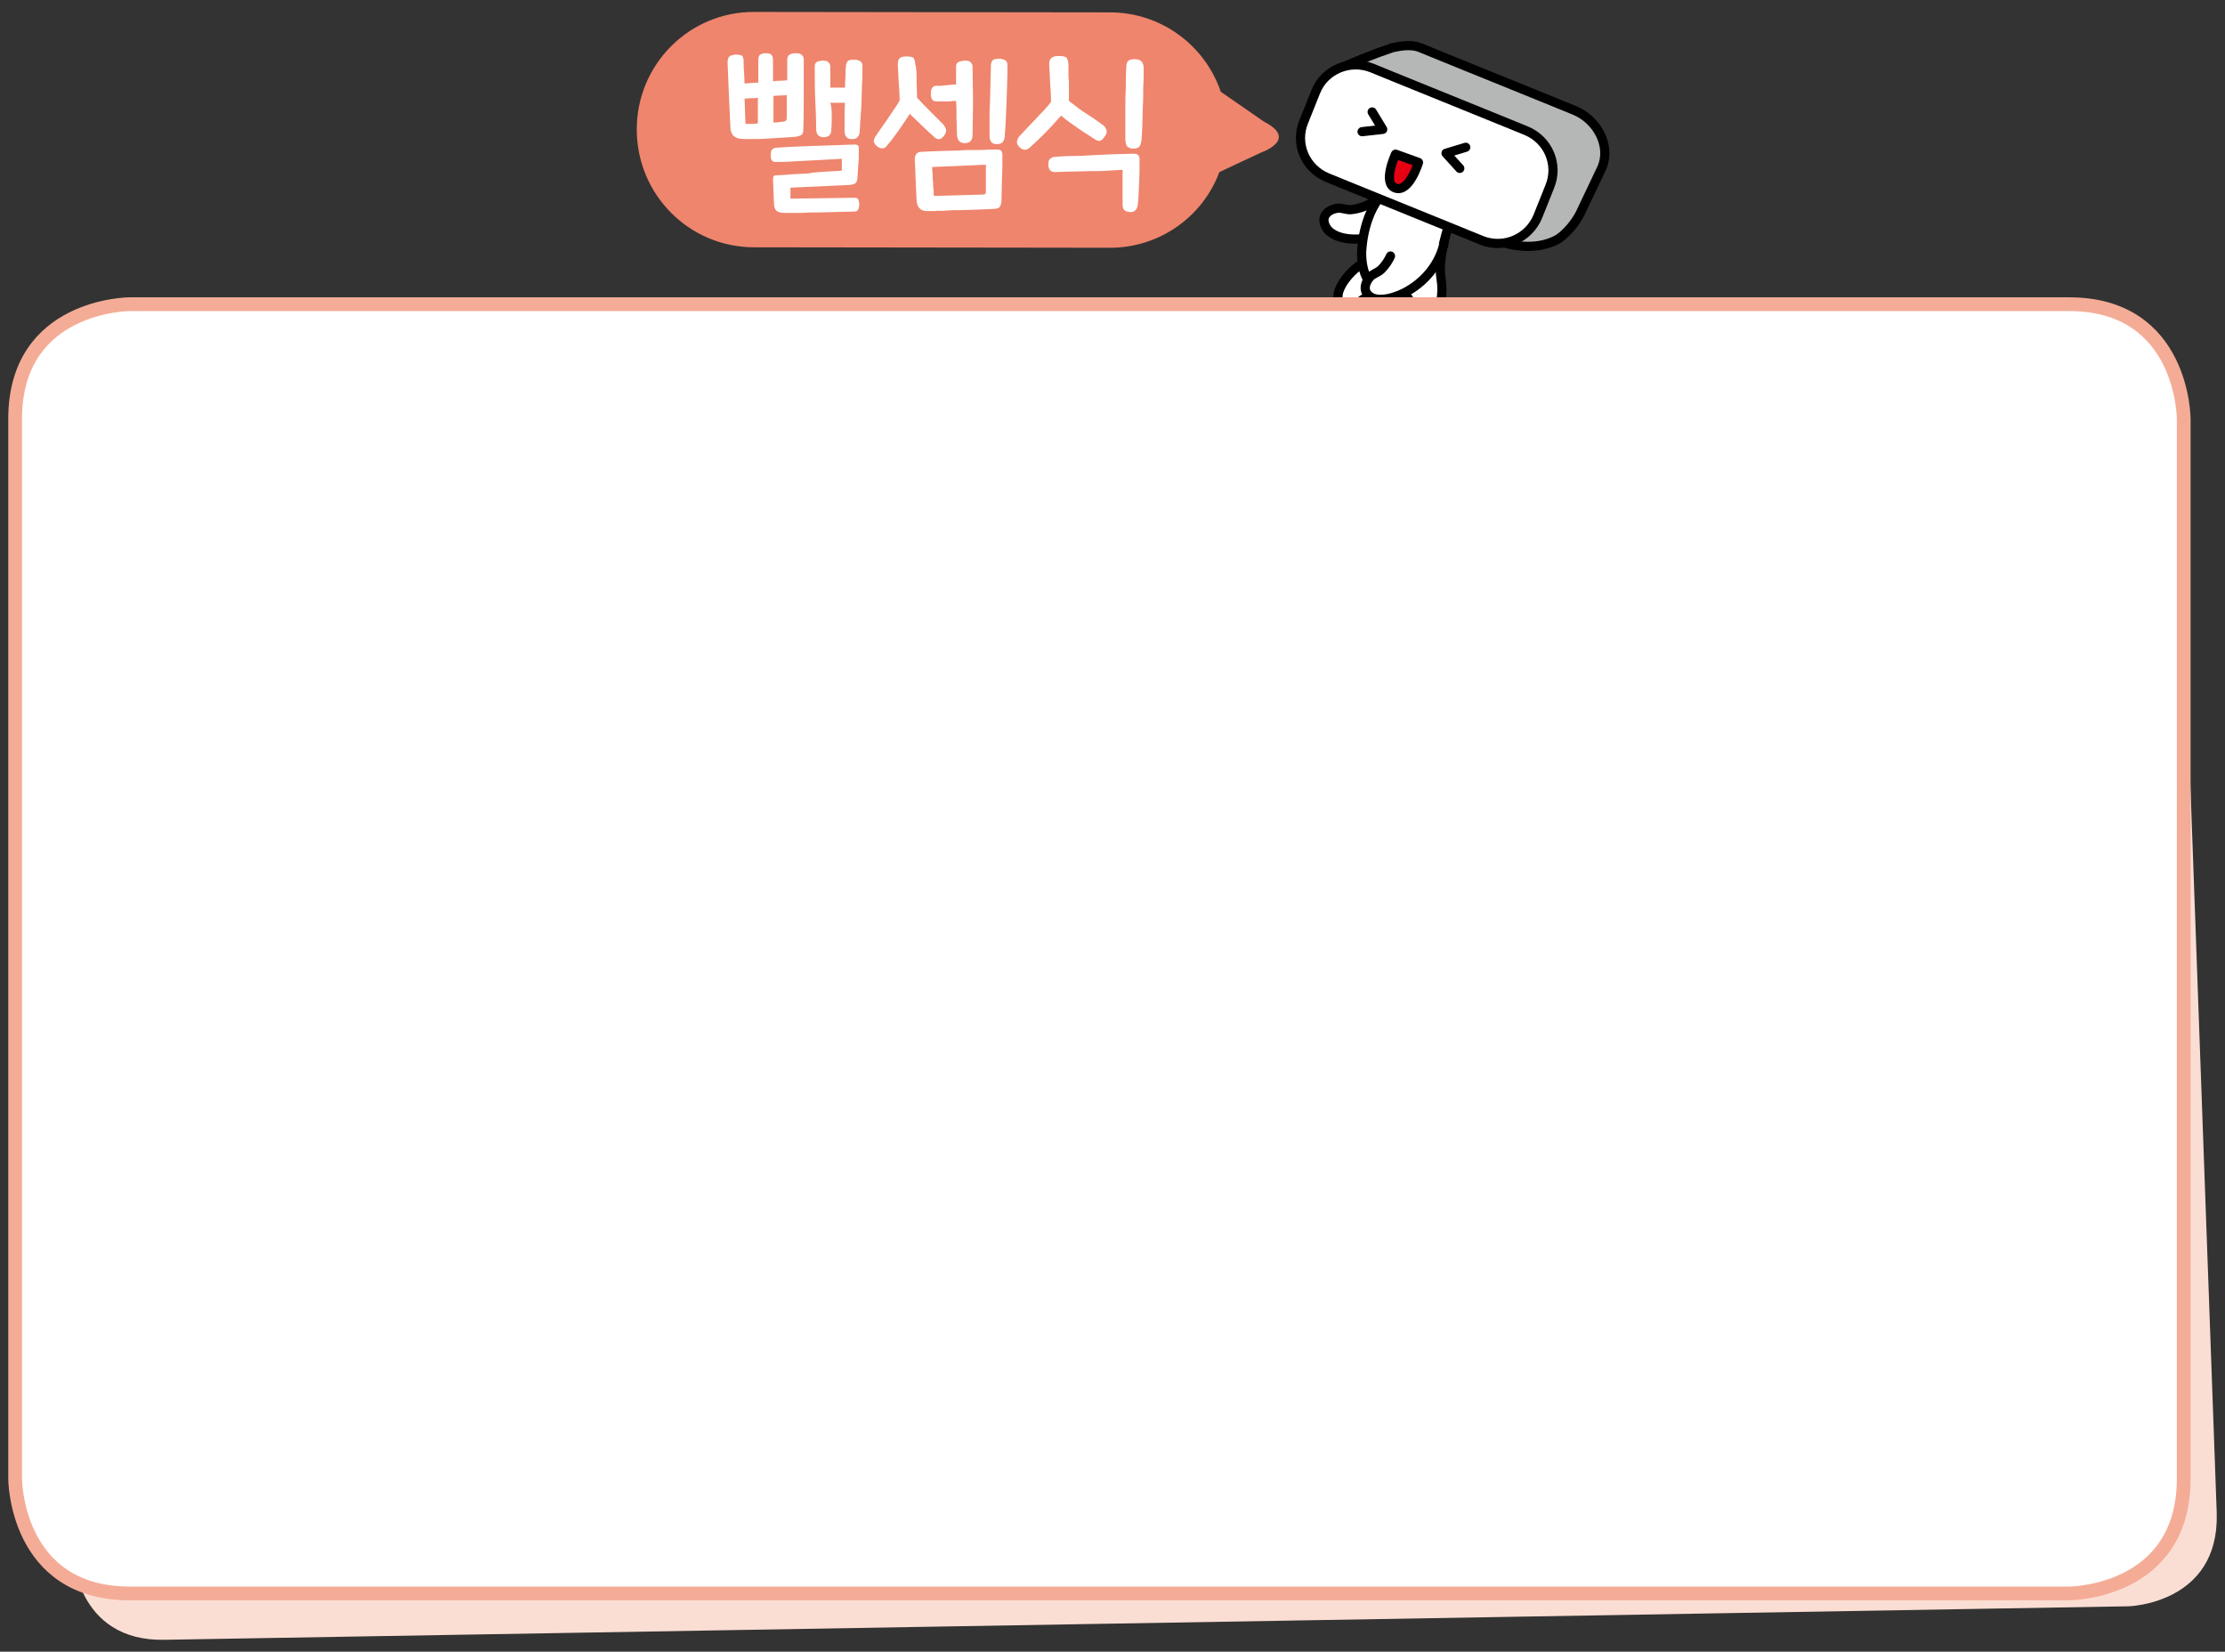 <?xml version="1.0" encoding="utf-8"?>
<!-- Generator: Adobe Illustrator 24.2.3, SVG Export Plug-In . SVG Version: 6.00 Build 0)  -->
<svg version="1.1" id="Layer_1" xmlns="http://www.w3.org/2000/svg" xmlns:xlink="http://www.w3.org/1999/xlink" x="0px" y="0px"
	 width="485px" height="360px" viewBox="0 0 485 360" enable-background="new 0 0 485 360" xml:space="preserve">
<rect x="0" y="0" width="485" height="360" fill="#333333" stroke="none"/>
<g id="Layer_2_1_">
	<g id="Layer_8">
		<path fill="#FFFFFF" d="M300.4,56.1c-5,0.8-9.3,6.6-8.7,9c0.6,2.4,3.4,2.1,4.4,1c2.2-2.5,6.2-1.8,6.2-1.8"/>
		<path fill="none" stroke="#000000" stroke-width="2" stroke-linecap="round" stroke-linejoin="round" d="M300.4,56.1
			c-5,0.8-9.3,6.6-8.7,9c0.6,2.4,3.4,2.1,4.4,1c2.2-2.5,6.2-1.8,6.2-1.8"/>
		<path fill="#FFFFFF" d="M299.7,43.7c-1.5,1.1-3.3,1.8-5.2,2c-1,0.1-2.1-0.5-3.1-0.3c-1.8,0.3-3.4,1.6-2.6,3.6
			c1.4,3.7,8.3,3.6,11.1,2.3"/>
		<path fill="none" stroke="#000000" stroke-width="2" stroke-linecap="round" stroke-linejoin="round" d="M299.7,43.7
			c-1.5,1.1-3.3,1.8-5.2,2c-1,0.1-2.1-0.5-3.1-0.3c-1.8,0.3-3.4,1.6-2.6,3.6c1.4,3.7,8.3,3.6,11.1,2.3"/>
		<path fill="#FFFFFF" d="M314.1,60.6c-1-6.2,3.6-16.7,3.6-16.7l-16.2-1.8c-4.7,5-4.7,13.2-4.7,13.2c0.1,11,10.2,9.7,10.2,9.7
			c0.1,1-0.3,2-1.1,2.8c-1.3,1.2-0.8,3.8,2.2,4S315.3,67.9,314.1,60.6"/>
		<path fill="none" stroke="#000000" stroke-width="2" stroke-linecap="round" stroke-linejoin="round" d="M314.1,60.6
			c-1-6.2,3.6-16.7,3.6-16.7l-16.2-1.8c-4.7,5-4.7,13.2-4.7,13.2c0.1,11,10.2,9.7,10.2,9.7c0.1,1-0.3,2-1.1,2.8
			c-1.3,1.2-0.8,3.8,2.2,4S315.3,67.9,314.1,60.6z"/>
		<path fill="#B5B6B6" d="M343.3,24.1l-4.9-2l-23.9-9.7l-4.9-2c-1.9-0.8-4.3-0.4-6.1,0c-4.4,1.5-8.7,3.2-12.9,5.2l3.5,9.8
			c-0.1,3.9,2.2,7.5,5.8,8.9l4.9,2l22.4,9.1l0.6,7.5c0,0,6.6,2.3,12-0.9c1.9-1.4,3.5-3.3,4.6-5.4l4.8-10.1
			C351.2,31.8,348.1,26.1,343.3,24.1"/>
		<path fill="none" stroke="#000000" stroke-width="2" stroke-linecap="round" stroke-linejoin="round" d="M343.3,24.1l-4.9-2
			l-23.9-9.7l-4.9-2c-1.9-0.8-4.3-0.4-6.1,0c-4.4,1.5-8.7,3.2-12.9,5.2l3.5,9.8c-0.1,3.9,2.2,7.5,5.8,8.9l4.9,2l22.4,9.1l0.6,7.5
			c0,0,6.6,2.3,12-0.9c1.9-1.4,3.5-3.3,4.6-5.4l4.8-10.1C351.2,31.7,348.1,26.1,343.3,24.1z"/>
		<path fill="#FFFFFF" d="M294.2,40.7l-4.9-2c-4.8-2-7.1-7.4-5.1-12.2l2.6-6.5c1.9-4.8,7.4-7.1,12.2-5.2l4.9,2l23.9,9.7l4.9,2
			c4.8,2,7.1,7.4,5.1,12.2l-2.6,6.5c-2,4.8-7.4,7.1-12.2,5.2l-4.9-2L294.2,40.7z"/>
		<path fill="none" stroke="#000000" stroke-width="2" stroke-linecap="round" stroke-linejoin="round" d="M294.2,40.7l-4.9-2
			c-4.8-2-7.1-7.4-5.1-12.2l2.6-6.5c1.9-4.8,7.4-7.1,12.2-5.2l4.9,2l23.9,9.7l4.9,2c4.8,2,7.1,7.4,5.1,12.2l-2.6,6.5
			c-2,4.8-7.4,7.1-12.2,5.2l-4.9-2L294.2,40.7z"/>
		<path fill="none" stroke="#000000" stroke-width="2" stroke-linecap="round" stroke-linejoin="round" d="M318.2,36.7l-3-3.3
			l4.3-1.3 M299.1,24.4l2.3,3.8l-4.5,0.5"/>
		<path fill="#E60012" d="M304.2,33.6l5,1.8c0,0-2,6.6-5,5.6S304.2,33.6,304.2,33.6"/>
		<path fill="none" stroke="#000000" stroke-width="2" stroke-linecap="round" stroke-linejoin="round" d="M304.2,33.6l5,1.8
			c0,0-2,6.6-5,5.6S304.2,33.6,304.2,33.6z"/>
		<path fill="#FFFFFF" d="M303.1,55.8c-0.5,1.1-1.2,2.1-2,2.9c-0.7,0.7-1.9,1-2.5,1.7c-1.2,1.4-1.6,3.3,0.3,4.4
			c3.3,1.9,13.8-2.3,15.9-11.9"/>
		<path fill="none" stroke="#000000" stroke-width="2" stroke-linecap="round" stroke-linejoin="round" d="M303.1,55.8
			c-0.5,1.1-1.2,2.1-2,2.9c-0.7,0.7-1.9,1-2.5,1.7c-1.2,1.4-1.6,3.3,0.3,4.4c3.3,1.9,13.8-2.3,15.9-11.9"/>
		<path fill="#EF856D" d="M138.8,28.2c0-14.2,11.5-25.7,25.7-25.6c0,0,0,0,0,0l0,0L242,2.7c10.9,0,20.6,7,24.1,17.3l9.4,6.5
			c7.6,3.9-0.5,6.7-0.5,6.7l-9.2,4.3C262.1,47.4,252.6,54,242,54l0,0l-77.6-0.1C150.2,53.9,138.8,42.4,138.8,28.2
			C138.8,28.2,138.8,28.2,138.8,28.2"/>
		<g enable-background="new    ">
			<path fill="#FFFFFF" d="M168.7,17.7c0.5-0.1,1-0.1,1.5-0.1c0.5,0,1-0.1,1.4-0.1v-4.3c0-0.6,0.1-1,0.4-1.2
				c0.3-0.2,0.7-0.4,1.4-0.4s1.1,0.1,1.4,0.4c0.3,0.2,0.4,0.6,0.4,1.1c0,2.4,0,4.9,0,7.5c0,2.6,0,5.2-0.1,7.7c0,0.5-0.1,0.9-0.4,1.1
				c-0.3,0.2-0.7,0.3-1.2,0.4c-0.8,0.1-1.7,0.1-2.9,0.2c-1.1,0.1-2.2,0.1-3.4,0.2c-1.1,0.1-2.2,0.1-3.1,0.1c-1,0-1.7,0-2.1,0
				c-0.8,0-1.5-0.2-2-0.6c-0.5-0.4-0.8-1.2-0.8-2.2c-0.1-1.9-0.2-4-0.3-6.5c-0.1-2.4-0.2-4.9-0.3-7.4c0-0.5,0.1-0.9,0.3-1.2
				c0.3-0.3,0.7-0.4,1.4-0.5c0.8,0,1.3,0.1,1.5,0.3c0.2,0.3,0.3,0.6,0.3,1.1c0,0.9,0,1.7,0.1,2.5c0,0.8,0.1,1.6,0.1,2.4
				c0.4,0,0.9-0.1,1.4-0.1c0.5,0,1.1-0.1,1.6-0.1v-4.8c0-0.6,0.1-1,0.3-1.2c0.2-0.2,0.7-0.4,1.3-0.4s1.1,0.1,1.3,0.4
				c0.2,0.2,0.3,0.6,0.3,1.1V17.7z M165.3,21.3c-0.6,0.1-1.1,0.1-1.6,0.1c-0.5,0-1,0.1-1.4,0.1c0,1,0.1,1.9,0.1,2.8
				c0,0.9,0.1,1.8,0.1,2.7c0.2,0,0.6,0,1.1,0c0.5,0,1,0,1.6-0.1V21.3z M180.2,37.4c1.2-0.1,2.3-0.1,3.3-0.2c0-0.4,0-0.9,0-1.3
				c0-0.4,0-0.9,0-1.3c-1.1,0.1-2.2,0.1-3.4,0.2c-1.2,0.1-2.5,0.1-3.8,0.2c-1.3,0.1-2.5,0.1-3.8,0.2c-1.2,0.1-2.4,0.1-3.4,0.1
				c-0.4,0-0.7-0.1-0.8-0.3c-0.2-0.2-0.3-0.6-0.3-1.2c0-0.6,0.1-1,0.3-1.2c0.2-0.2,0.5-0.4,0.9-0.4c2.7-0.2,5.4-0.3,8.3-0.4
				s5.8-0.2,8.9-0.3c0.3,0,0.5,0.1,0.6,0.2c0.2,0.1,0.2,0.4,0.2,0.7c0,0.5,0,1,0,1.5c0,0.5,0,1.1-0.1,1.7c0,0.6-0.1,1.1-0.1,1.7
				c0,0.5-0.1,1-0.1,1.5c0,0.5-0.2,0.9-0.4,1.1c-0.2,0.2-0.6,0.3-1.1,0.4c-2,0.1-4.1,0.2-6.4,0.3c-2.3,0.1-4.5,0.2-6.7,0.3
				c0,0.4,0,0.8,0,1.2s0,0.8,0,1.2c2.2,0,4.5-0.1,6.9-0.1c2.4,0,4.7-0.1,7.1-0.1c0.4,0,0.6,0.1,0.8,0.4c0.1,0.3,0.2,0.6,0.2,1
				c0,0.4-0.1,0.8-0.2,1.1c-0.1,0.3-0.4,0.5-0.8,0.5c-1.4,0-2.7,0.1-4,0.1c-1.2,0-2.4,0.1-3.7,0.1c-1.2,0-2.4,0-3.7,0.1
				c-1.2,0-2.6,0-4,0c-0.8,0-1.4-0.2-1.7-0.5c-0.3-0.3-0.5-0.9-0.5-1.7c0-0.8-0.1-1.6-0.1-2.5c0-0.9-0.1-1.7-0.1-2.5
				c0-0.3,0-0.5,0.1-0.7c0.1-0.2,0.3-0.3,0.5-0.3c1,0,2.1-0.1,3.3-0.2c1.2-0.1,2.5-0.1,3.8-0.2C177.7,37.5,178.9,37.5,180.2,37.4z
				 M171.6,20.7c-0.4,0.1-0.9,0.1-1.4,0.1c-0.5,0-1,0.1-1.6,0.1c0,1,0,2,0,2.9c0,1,0,1.9,0,2.9c0.5,0,0.9,0,1.3-0.1
				c0.4,0,0.7-0.1,0.9-0.1c0.2,0,0.4-0.1,0.5-0.2c0.1-0.1,0.2-0.3,0.2-0.5V20.7z M181.3,25.3c0,0.9,0,1.9-0.1,3
				c0,1.1-0.6,1.6-1.7,1.6c-1,0-1.6-0.6-1.6-1.8c0-2.2-0.1-4.4-0.2-6.5c-0.1-2.1-0.1-4.4-0.1-7c0-0.5,0.1-0.8,0.3-1
				c0.2-0.2,0.7-0.3,1.3-0.4c0.7,0,1.2,0.1,1.4,0.4c0.3,0.3,0.4,0.6,0.4,1c0,0.8,0,1.6,0,2.3c0,0.7,0,1.4,0,2.2c0.6,0,1.2,0,1.8,0
				c0.6,0,1,0,1.4,0c0-0.8,0-1.5,0.1-2.3c0-0.8,0-1.6,0.1-2.4c0-0.5,0.2-0.8,0.4-1.1c0.2-0.2,0.7-0.3,1.4-0.3c0.7,0,1.1,0.2,1.4,0.4
				c0.3,0.2,0.4,0.6,0.4,1c0,1.4,0,2.7-0.1,3.9c0,1.2-0.1,2.4-0.1,3.5c0,1.1-0.1,2.3-0.2,3.4c-0.1,1.1-0.1,2.3-0.2,3.5
				c-0.1,1.1-0.7,1.7-1.8,1.6c-1,0-1.5-0.6-1.5-1.8c0-1,0-2,0-3s0-2,0.1-3.1c-0.4,0-0.9,0-1.5,0c-0.6,0-1.1,0-1.7,0
				C181.3,23.4,181.3,24.4,181.3,25.3z"/>
			<path fill="#FFFFFF" d="M199.8,17.4c0,1.3,0.1,2.6,0.1,3.9c1,1.1,2,2.1,3,3.1s1.9,1.9,2.7,2.7c0.3,0.4,0.5,0.7,0.6,1.1
				c0.1,0.4,0,0.7-0.3,1.2c-0.3,0.5-0.6,0.7-1,0.9c-0.4,0.1-0.7,0-1.1-0.3c-1-0.9-1.9-1.7-2.7-2.5c-0.8-0.8-1.8-1.7-2.8-2.7
				c-0.9,1.5-1.8,2.7-2.6,3.9c-0.8,1.1-1.6,2.2-2.5,3.2c-0.3,0.4-0.7,0.5-1.2,0.4c-0.5-0.1-0.9-0.4-1.2-0.8c-0.3-0.4-0.4-0.7-0.3-1
				c0.1-0.3,0.2-0.6,0.5-1c0.3-0.5,0.7-1,1.1-1.6c0.4-0.6,0.9-1.3,1.4-2c0.5-0.7,0.9-1.4,1.4-2.1c0.5-0.7,0.9-1.3,1.2-1.9
				c0-1.3-0.1-2.7-0.2-4c-0.1-1.3-0.1-2.6-0.2-3.8c0-0.6,0.1-1,0.3-1.3c0.2-0.3,0.7-0.5,1.5-0.5c0.9,0,1.4,0.1,1.6,0.3
				c0.2,0.3,0.4,0.7,0.4,1.4C199.8,14.9,199.8,16.1,199.8,17.4z M218.4,39.1c0,1.6-0.1,3.2-0.1,4.6c0,0.6-0.2,1-0.3,1.3
				c-0.2,0.3-0.5,0.4-1,0.5c-0.4,0-1,0.1-1.8,0.1c-0.8,0-1.7,0.1-2.7,0.1c-1,0-2,0.1-3.1,0.1c-1.1,0-2.1,0-3.1,0.1s-1.9,0-2.6,0.1
				c-0.8,0-1.3,0-1.7,0c-1.3,0-2.1-0.8-2.2-2.3c0-0.5-0.1-1.1-0.1-1.9c0-0.8-0.1-1.5-0.1-2.4c0-0.8-0.1-1.7-0.1-2.5
				c0-0.8-0.1-1.5-0.1-2.1c0-1.1,0.5-1.7,1.4-1.7c0.4,0,1.1-0.1,1.9-0.1c0.9,0,1.8-0.1,2.9-0.1c1.1,0,2.2-0.1,3.4-0.1
				c1.2-0.1,2.3-0.1,3.4-0.1c1.1,0,2.1,0,3-0.1c0.9,0,1.6,0,2.1,0c0.4,0,0.6,0.1,0.8,0.3c0.1,0.2,0.2,0.5,0.2,0.9
				C218.5,35.7,218.5,37.4,218.4,39.1z M210.3,31.2c-1.1,0-1.6-0.6-1.7-1.8c0-1.2-0.1-2.4-0.1-3.6c0-1.2,0-2.5-0.1-3.8
				c-0.4,0-0.9,0-1.3,0.1c-0.5,0-0.9,0-1.3,0c-0.4,0-0.7,0-1,0c-0.3,0-0.5,0-0.6,0c-0.5,0-0.8-0.1-1-0.4c-0.2-0.3-0.3-0.7-0.3-1.3
				c0-1.1,0.4-1.7,1.2-1.7c0.1,0,0.4,0,0.7,0c0.3,0,0.6,0,1-0.1c0.4,0,0.8,0,1.3-0.1c0.5,0,0.9-0.1,1.3-0.1c0-1.3,0-2.5,0-3.8
				c0-0.5,0.1-0.8,0.4-1c0.3-0.2,0.7-0.3,1.4-0.4c0.7,0,1.2,0.1,1.4,0.4c0.3,0.3,0.4,0.6,0.4,1c0,2.8,0.1,5.3,0.1,7.7
				c0,2.4-0.1,4.8-0.1,7.1C212,30.6,211.4,31.2,210.3,31.2z M214.4,42.4c0.3,0,0.5-0.2,0.5-0.5c0-0.4,0-0.8,0-1.3c0-0.5,0-1,0-1.6
				s0-1.1,0-1.6c0-0.5,0-1,0-1.5l-11.7,0.5c0,0.5,0,1,0.1,1.6c0,0.6,0,1.2,0.1,1.8c0,0.6,0,1.1,0.1,1.6c0,0.5,0,0.9,0.1,1.3
				L214.4,42.4z M219,29.8c-0.1,1.1-0.7,1.7-1.8,1.6c-1,0-1.5-0.6-1.5-1.8c0-1.1,0-2.3,0-3.6c0-1.3,0-2.5,0.1-3.9
				c0-1.3,0.1-2.6,0.1-4c0-1.3,0.1-2.6,0.1-3.9c0-0.5,0.2-0.8,0.4-1.1c0.3-0.2,0.7-0.3,1.4-0.3c0.7,0,1.1,0.2,1.4,0.4
				c0.3,0.2,0.4,0.6,0.4,1c0,2.8-0.1,5.4-0.2,8C219.3,25,219.2,27.4,219,29.8z"/>
		</g>
		<g enable-background="new    ">
			<path fill="#FFFFFF" d="M233,20c0,0.7,0,1.4,0,2c1.4,1.1,2.7,2.1,4,2.9s2.5,1.7,3.6,2.5c0.3,0.3,0.5,0.6,0.6,1
				c0.1,0.4,0,0.8-0.3,1.2c-0.3,0.5-0.6,0.8-0.9,1c-0.3,0.2-0.7,0.1-1.1-0.1c-0.5-0.3-1.1-0.7-1.7-1.1c-0.6-0.4-1.3-0.8-2-1.3
				c-0.7-0.5-1.3-0.9-2-1.4c-0.7-0.5-1.3-1-1.9-1.5c-1.4,1.6-2.7,3-3.9,4.2c-1.2,1.2-2.2,2.1-3.1,2.9c-0.4,0.3-0.8,0.4-1.2,0.3
				c-0.4-0.1-0.8-0.4-1.1-0.8c-0.3-0.4-0.4-0.7-0.3-1.1c0.1-0.3,0.2-0.7,0.5-1c0.5-0.5,1-1.1,1.6-1.7s1.2-1.3,1.9-2
				c0.6-0.7,1.3-1.4,1.9-2c0.6-0.7,1.1-1.2,1.5-1.8c0-1.3-0.1-2.7-0.2-4.2c-0.1-1.5-0.1-2.8-0.2-4c0-0.6,0.1-1,0.4-1.3
				c0.3-0.3,0.8-0.5,1.6-0.5c0.9,0,1.4,0.1,1.7,0.3c0.3,0.3,0.4,0.7,0.5,1.4c0,0.5,0,1.1,0,1.7c0,0.7,0,1.4,0.1,2.1
				C233,18.5,233,19.2,233,20z M248,44.7c-0.1,0.6-0.3,1-0.6,1.2c-0.3,0.3-0.8,0.4-1.3,0.3c-0.5-0.1-0.9-0.2-1.1-0.5
				c-0.2-0.3-0.3-0.6-0.3-1.1c0-0.5,0-1,0-1.6c0-0.6,0-1.3,0-2c0-0.7,0-1.4,0-2.1s0-1.3,0-1.9c-0.9,0.1-2,0.1-3.3,0.2
				c-1.3,0.1-2.6,0.1-4,0.1c-1.4,0-2.7,0.1-4.1,0.1c-1.3,0-2.4,0.1-3.4,0.1c-0.9,0-1.4-0.6-1.4-1.7c0-0.5,0.1-0.9,0.4-1.2
				c0.3-0.2,0.6-0.4,0.9-0.4c1.2-0.1,2.5-0.2,4.1-0.2s3.1-0.1,4.7-0.2c1.6-0.1,3.1-0.1,4.6-0.2c1.5,0,2.8-0.1,3.9-0.1
				c0.5,0,0.8,0.1,1,0.3c0.2,0.2,0.3,0.6,0.3,1.1c0,1.5,0,3.2-0.1,4.9S248.2,43.3,248,44.7z M248.8,30.7c-0.1,0.7-0.3,1.2-0.6,1.4
				c-0.3,0.2-0.7,0.3-1.2,0.3c-0.5,0-0.9-0.2-1.2-0.4c-0.3-0.2-0.4-0.7-0.5-1.5c0-0.6,0-1.5,0-2.6c0-1.2,0-2.5,0-4
				c0-1.5,0-3,0.1-4.6c0-1.6,0-3.1,0.1-4.5c0-0.7,0.1-1.2,0.4-1.5c0.3-0.3,0.8-0.4,1.5-0.4c1.3,0,1.9,0.7,1.9,2c0,1.2,0,2.6-0.1,4.1
				c0,1.5,0,3-0.1,4.5c0,1.5-0.1,2.8-0.1,4.1C248.9,29.1,248.9,30,248.8,30.7z"/>
		</g>
		<path fill="#FBDED3" d="M26.7,88.6c0,0-19.7,0.5-19.2,20.2l8.3,229.4c0,0,0.5,19.7,20.2,19.2l428-7.3c0,0,19.7-0.5,19.2-20.2
			l-8.3-229.4c0,0-0.5-19.7-20.2-19.2L26.7,88.6z"/>
		<path fill="#FFFFFF" stroke="#F4AC97" stroke-width="3" stroke-linecap="round" stroke-linejoin="round" d="M28.3,66.3
			c0,0-25,0-25,25v231c0,0,0,25,25,25H451c0,0,25,0,25-25v-231c0,0,0-25-25-25L28.3,66.3z"/>
	</g>
</g>
</svg>
